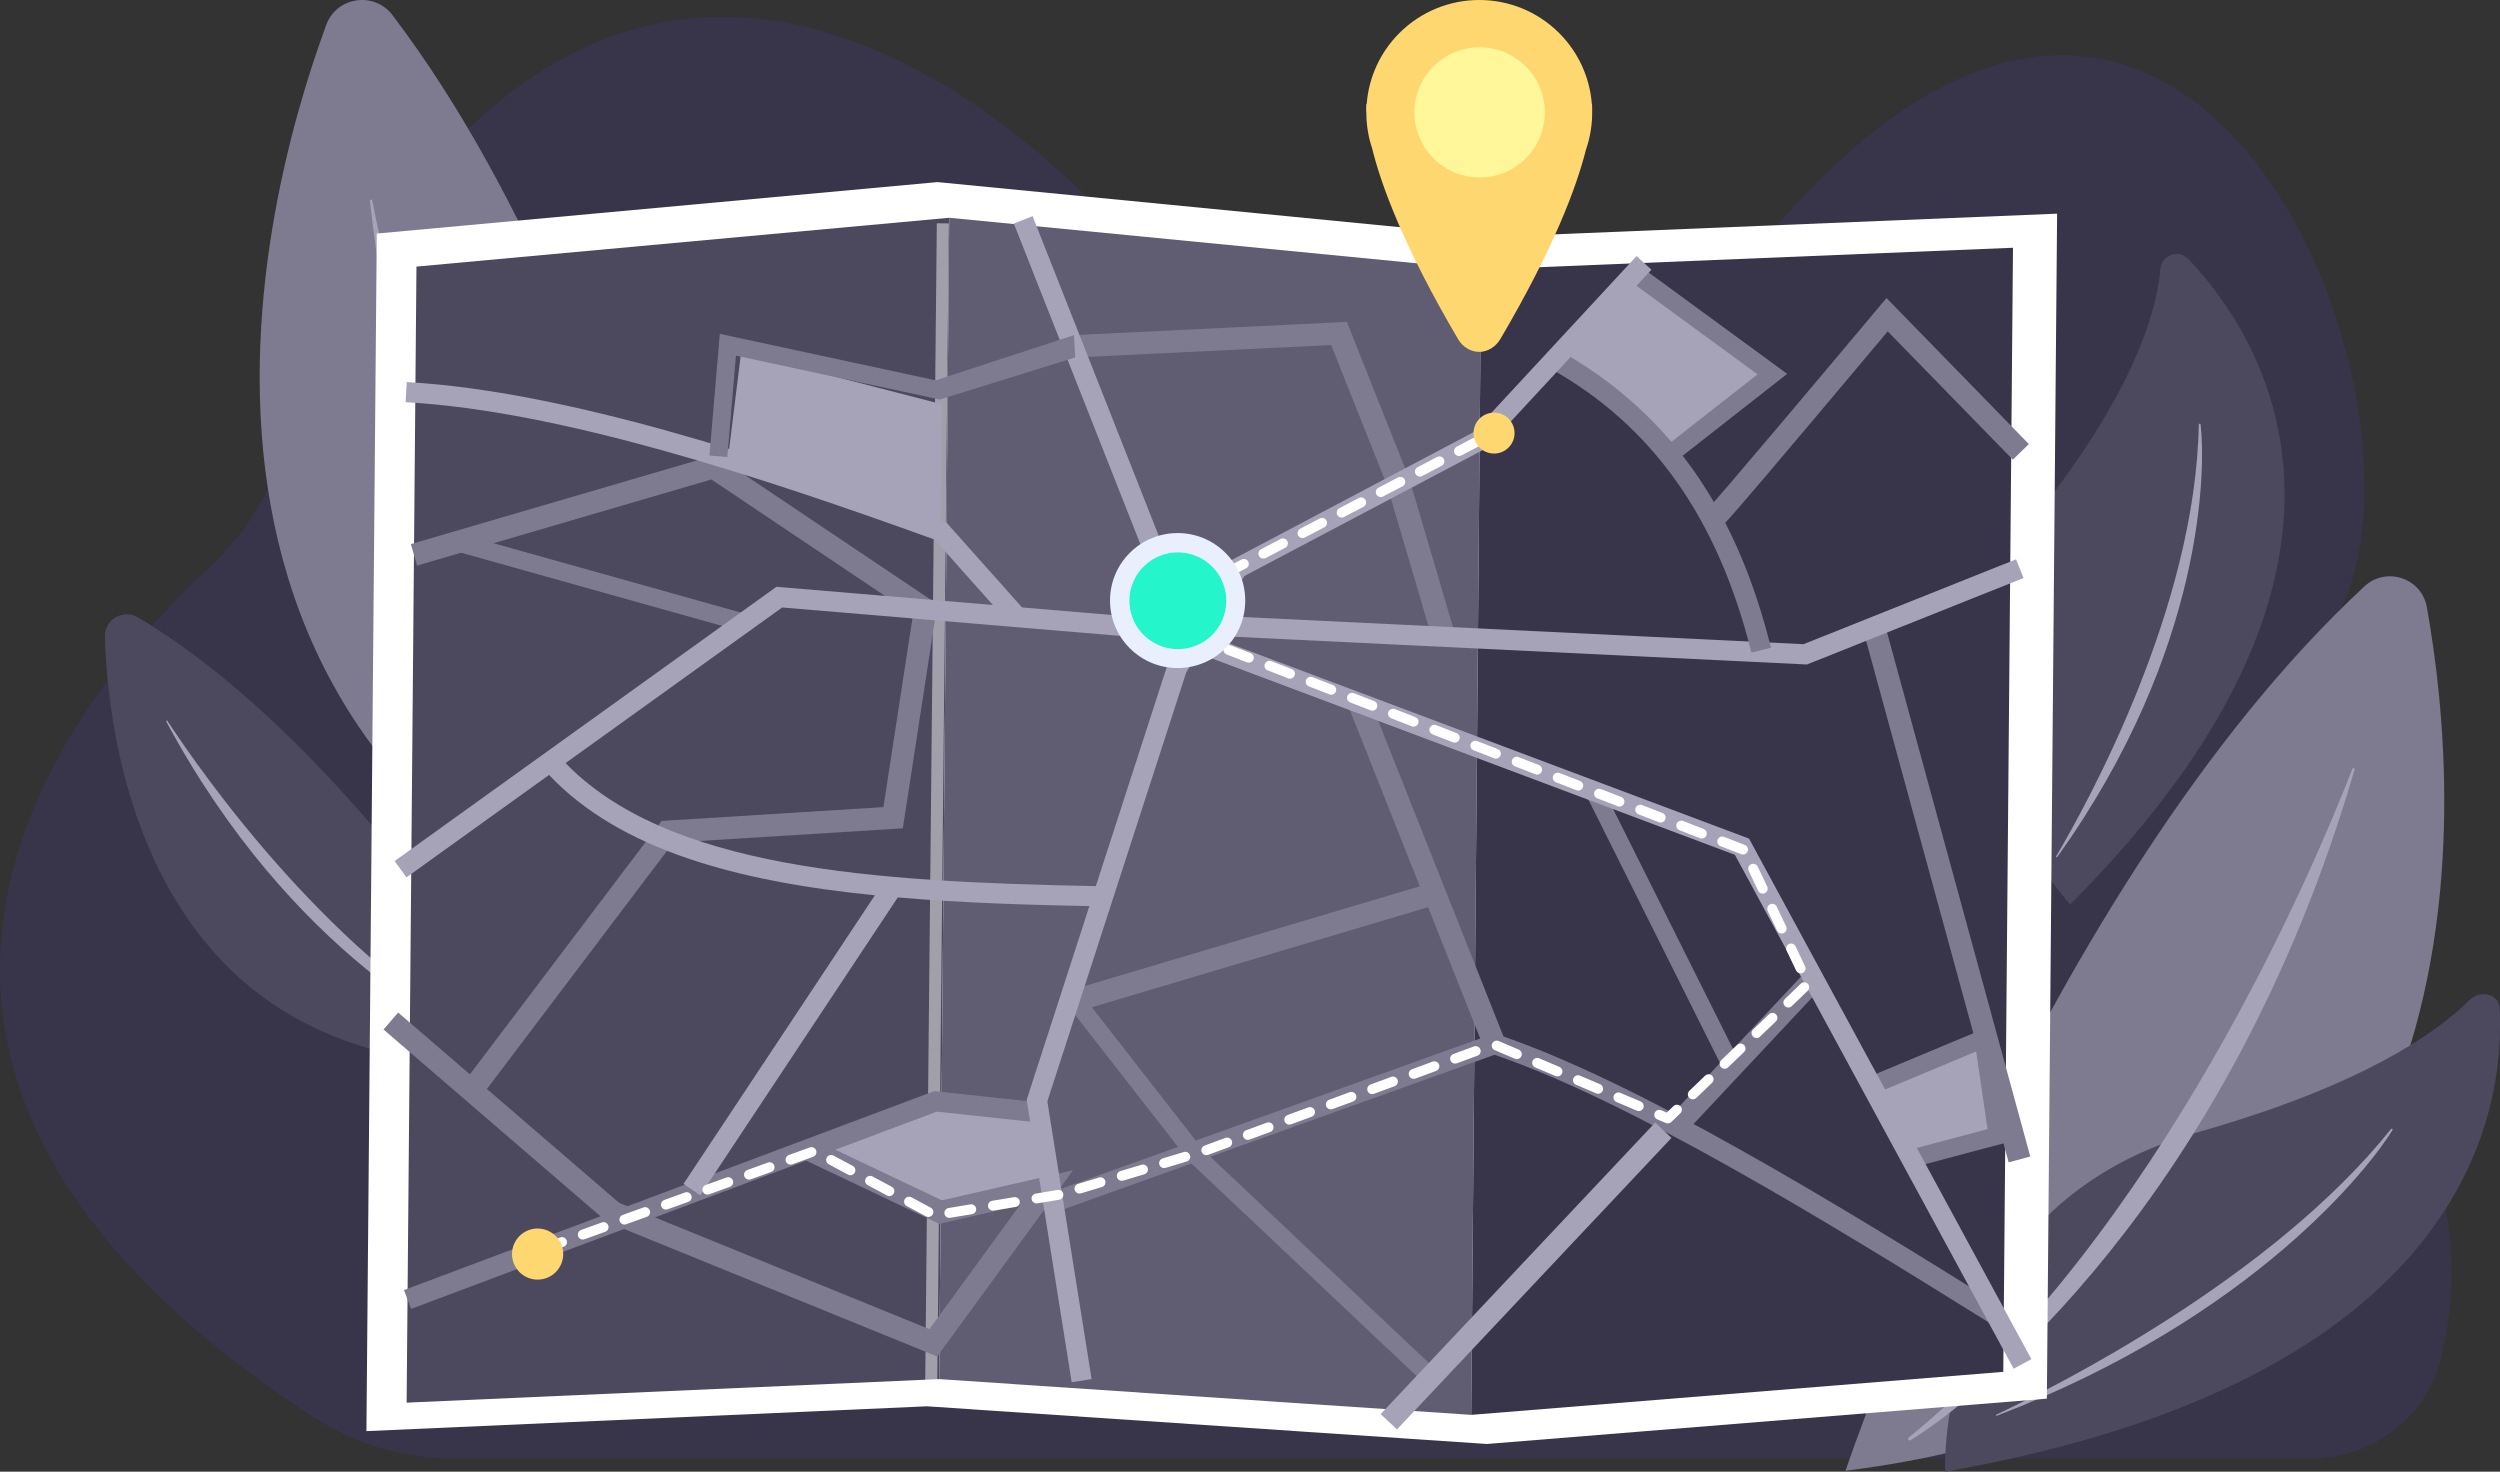 <svg width="265" height="156" viewBox="0 0 265 156" fill="none" xmlns="http://www.w3.org/2000/svg">
<rect x="0" y="0" width="265" height="156" fill="#333333" stroke="none"/>
<g clip-path="url(#clip0_50_1876)">
<path d="M33.117 150.136L33.188 150.181C37.659 153.082 42.878 154.624 48.211 154.619H244.833C251.264 154.619 256.911 150.476 258.56 144.514C260.664 136.905 260.323 128.326 256.681 119.62C242.994 86.896 235.533 87.879 247.722 65.399C259.911 42.918 232.465 -26.112 188.902 23.297C145.339 72.706 138.746 45.989 117.835 23.598C106.513 11.476 74.668 -15.465 45.645 17.869C27.277 38.963 34.807 48.384 21.945 60.398C9.083 72.413 -25.637 111.873 33.117 150.136Z" fill="#38354A"/>
<path d="M195.626 155.9C195.626 155.9 216.369 93.913 250.63 62.158C252.934 60.018 256.689 61.263 257.244 64.351C260.953 85 266.049 147.079 195.626 155.9Z" fill="#7E7B90"/>
<path d="M206.185 155.999C206.185 155.999 204.964 127.943 232.862 120.046C250.293 115.111 258.247 109.521 261.762 106.018C262.913 104.871 264.869 105.366 264.951 106.819C265.561 117.674 261.669 146.233 206.185 155.999Z" fill="#4C495E"/>
<path d="M219.444 95.875C219.444 95.875 199.912 74.846 216.097 54.301C226.214 41.462 228.618 33.022 228.998 28.504C229.117 27.022 230.953 26.392 231.976 27.471C239.642 35.53 255.583 59.595 219.444 95.875Z" fill="#4C495E"/>
<path d="M57.666 112.599C57.666 112.599 38.197 79.522 14.645 65.447C14.286 65.232 13.876 65.117 13.458 65.114C13.039 65.112 12.628 65.222 12.267 65.433C11.905 65.644 11.608 65.948 11.405 66.314C11.203 66.679 11.102 67.092 11.115 67.51C11.507 79.819 16.149 116.088 57.666 112.599Z" fill="#4C495E"/>
<path d="M80.234 105.488C80.234 105.488 70.391 39.56 41.609 1.61C39.673 -0.942 35.681 -0.36 34.582 2.644C27.189 22.729 11.064 84.184 80.234 105.488Z" fill="#7E7B90"/>
<path fill-rule="evenodd" clip-rule="evenodd" d="M74.188 100.899C74.189 100.852 74.17 100.807 74.138 100.774C51.218 74.269 41.697 32.542 39.454 21.255C39.452 21.239 39.446 21.224 39.437 21.211C39.429 21.197 39.418 21.186 39.405 21.177C39.392 21.168 39.377 21.161 39.361 21.158C39.346 21.154 39.33 21.154 39.314 21.157C39.299 21.159 39.284 21.165 39.27 21.174C39.257 21.182 39.245 21.193 39.236 21.206C39.227 21.219 39.221 21.234 39.217 21.249C39.214 21.265 39.213 21.281 39.216 21.296C44.508 69.619 67.76 95.613 73.886 101.021C73.919 101.055 73.964 101.073 74.011 101.074C74.057 101.074 74.102 101.056 74.136 101.023C74.169 100.99 74.188 100.946 74.188 100.899ZM233.094 44.94C233.076 44.959 233.067 44.985 233.069 45.011C232.738 64.461 221.211 85.267 217.95 90.769C217.94 90.785 217.937 90.804 217.942 90.822C217.944 90.832 217.949 90.841 217.956 90.85C217.961 90.855 217.967 90.861 217.973 90.865C217.989 90.874 218.008 90.877 218.026 90.873C218.044 90.868 218.06 90.857 218.069 90.841C233.793 68.865 233.798 49.504 233.264 45C233.263 44.974 233.251 44.95 233.232 44.932C233.213 44.915 233.187 44.906 233.161 44.908C233.135 44.909 233.111 44.921 233.094 44.94ZM202.316 152.384C202.283 152.412 202.262 152.451 202.257 152.494C202.252 152.537 202.263 152.58 202.288 152.615C202.313 152.65 202.35 152.674 202.392 152.684C202.434 152.693 202.478 152.687 202.516 152.665C209.353 148.483 236.237 127.334 249.585 81.575C249.595 81.544 249.594 81.511 249.58 81.482C249.566 81.453 249.541 81.431 249.511 81.42C249.48 81.409 249.447 81.411 249.418 81.425C249.389 81.439 249.367 81.464 249.356 81.494C245.272 92.011 228.965 130.684 202.316 152.384ZM253.438 119.693C253.519 119.593 253.677 119.674 253.609 119.781C251.18 123.747 238.826 139.673 211.67 150.065C211.655 150.072 211.637 150.072 211.621 150.066C211.615 150.063 211.61 150.06 211.605 150.056C211.596 150.049 211.59 150.041 211.586 150.031C211.579 150.015 211.579 149.998 211.586 149.982L211.588 149.976C211.591 149.971 211.594 149.967 211.597 149.963C211.6 149.96 211.603 149.957 211.606 149.955C211.611 149.951 211.615 149.949 211.62 149.947C217.852 147.01 240.754 135.532 253.438 119.693ZM53.395 111.392C53.42 111.403 53.44 111.423 53.45 111.448C53.46 111.473 53.459 111.501 53.449 111.526C53.438 111.55 53.418 111.57 53.393 111.58C53.368 111.59 53.34 111.59 53.315 111.579C48.879 110.007 30.862 101.128 17.617 76.47C17.612 76.454 17.611 76.438 17.617 76.422C17.622 76.406 17.633 76.393 17.647 76.384C17.661 76.376 17.677 76.372 17.694 76.374C17.71 76.376 17.725 76.384 17.736 76.396C21.366 81.941 35.447 102.168 53.395 111.392Z" fill="#A6A3B8"/>
<path d="M158.716 25.09L99.374 19.302L39.938 24.757L38.841 151.699L98.254 149.068L157.609 153.062L216.968 148.256L218.053 22.649L158.716 25.09Z" fill="white"/>
<path d="M99.553 146.185L43.103 148.68L44.144 28.258L100.617 23.083L99.553 146.185Z" fill="#4C495E"/>
<path d="M155.949 149.975L99.553 146.185L100.617 23.083L156.999 28.575L155.949 149.975Z" fill="#605D72"/>
<path d="M212.348 145.416L155.949 149.975L156.999 28.575L213.377 26.261L212.348 145.416Z" fill="#38354A"/>
<path opacity="0.47" d="M100.58 23.679L99.302 23.666L98.069 146.807L99.347 146.819L100.58 23.679Z" fill="white"/>
<path d="M173.324 29.932L187.87 39.655L177.829 47.585L166.159 38.109L173.324 29.932Z" fill="#A6A3B8"/>
<path d="M77.246 47.946L78.557 37.356L99.808 42.839L99.691 56.288L77.246 47.946Z" fill="#A6A3B8"/>
<path d="M198.617 114.947L210.47 109.992L211.98 120.264L201.632 123.019L198.617 114.947Z" fill="#A6A3B8"/>
<path d="M87.263 122.153L99.077 127.485L110.912 125.911L109.905 118.971L99.17 116.746L87.263 122.153Z" fill="#A6A3B8"/>
<path d="M51.11 116.095L49.215 114.668L70.125 87.019L93.644 85.555L96.777 65.16L75.408 50.824L44.213 59.95L43.546 57.676L75.808 48.237L99.353 64.033L95.7 87.802L71.363 89.316L51.11 116.095Z" fill="#7E7B90"/>
<path d="M42.205 107.332L40.654 109.127L65.046 130.13L66.597 128.335L42.205 107.332Z" fill="#7E7B90"/>
<path d="M190.908 103.518L176.804 118.569L178.538 120.188L192.643 105.138L190.908 103.518Z" fill="#7E7B90"/>
<path d="M182.724 55.53L181.362 53.589C181.327 53.613 181.293 53.64 181.261 53.669C182.022 52.939 192.359 40.669 199.125 32.599L199.97 31.593L215.06 47.072L213.358 48.724L200.098 35.127C198.613 36.898 195.382 40.746 192.147 44.583C183.187 55.207 182.94 55.379 182.724 55.53Z" fill="#7E7B90"/>
<path d="M151.853 67.826L147.035 51.485L141.105 36.575L113.969 37.89L113.843 35.523L142.769 34.121L149.395 50.791L154.227 67.183L151.853 67.826Z" fill="#7E7B90"/>
<path d="M177.521 48.966L176.347 47.475L186.299 39.681L172.69 29.724L173.813 28.194L189.44 39.629L177.521 48.966Z" fill="#7E7B90"/>
<path d="M202.829 123.734L202.339 121.903L210.68 119.682L209.47 111.454L198.745 115.938L198.01 114.188L210.994 108.761L212.804 121.079L202.829 123.734Z" fill="#7E7B90"/>
<path d="M199.937 66.708L197.646 67.332L212.918 123.212L215.209 122.588L199.937 66.708Z" fill="#7E7B90"/>
<path d="M99.342 143.786L64.527 129.612L65.424 127.417L98.517 140.891L108.084 127.776L99.57 129.728L85.154 122.882L86.174 120.742L99.844 127.234L113.742 124.047L99.342 143.786Z" fill="#7E7B90"/>
<path d="M107.289 66.429L99.072 57.198C80.535 50.495 59.414 43.548 42.996 42.631L43.115 40.5C59.888 41.438 81.311 48.501 100.056 55.284L100.309 55.377L108.884 65.006L107.289 66.429Z" fill="#A6A3B8"/>
<path d="M191.533 70.436L129.888 67.45L129.992 65.32L191.172 68.283L213.702 59.288L214.495 61.269L191.533 70.436Z" fill="#A6A3B8"/>
<path fill-rule="evenodd" clip-rule="evenodd" d="M75.201 48.286L77.093 48.446L78.01 37.697L99.62 42.349L100.02 40.495L76.3 35.388L75.201 48.286ZM48.689 56.565L48.175 58.391L78.575 66.915L79.088 65.089L48.689 56.565ZM150.499 93.948L114.167 104.76L114.041 104.598L113.625 104.922L112.941 105.125L113.021 105.391L112.542 105.762L113.498 106.987L113.62 107.397L113.78 107.349L124.867 121.57L111.281 126.444L112.004 128.451L126.292 123.327L151.748 147.362L153.053 145.984L128.295 122.609L158.419 111.807C172.613 116.654 192.993 129.047 211.009 140.303L212.148 138.489C194.138 127.238 173.768 114.852 159.372 109.872L145.16 74.058L142.952 74.931L150.499 93.948ZM156.9 110.079L151.377 96.161L115.732 106.768L126.748 120.896L156.9 110.079ZM169.82 83.411L168.12 84.257L182.29 112.615L183.99 111.769L169.82 83.411ZM185.649 69.172C182.097 54.906 175.103 45.052 164.267 39.029L165.306 37.166C171.285 40.488 176.227 44.994 179.997 50.556C183.419 55.609 185.951 61.53 187.722 68.657L185.649 69.172ZM42.822 136.746L43.574 138.743L99.306 117.832L109.799 118.965L110.028 116.844L99.031 115.658L42.822 136.746Z" fill="#7E7B90"/>
<path fill-rule="evenodd" clip-rule="evenodd" d="M107.466 23.694L109.454 22.912L123.354 58.137L121.366 58.918L107.466 23.694ZM146.348 149.895L175.449 118.992L177.18 120.616L148.078 151.518L146.348 149.895ZM74.226 126.702L72.452 125.493L92.737 94.903C78.184 93.442 65.727 90.123 58.168 82.113L59.724 80.651C70.548 92.122 92.608 93.478 116.186 93.93L116.145 96.063C108.927 95.924 101.846 95.7 95.163 95.128L74.226 126.702Z" fill="#A6A3B8"/>
<path d="M113.599 146.516L108.829 116.576L108.908 116.332L123.787 70.369L130.374 59.455L156.182 45.818L173.479 27.142L175.048 28.591L157.503 47.533L131.897 61.063L125.745 71.258L111.019 116.744L115.709 146.182L113.599 146.516Z" fill="#A6A3B8"/>
<path d="M213.446 145.084L183.899 90.611L128.588 69.841L118.732 67.405L82.911 64.392L43.082 93.003L41.834 91.271L82.304 62.2L82.697 62.233L119.081 65.294L129.223 67.801L129.281 67.823L185.399 88.894L185.589 89.245L215.325 144.069L213.446 145.084Z" fill="#A6A3B8"/>
<path d="M57.369 132.982C57.246 132.982 57.126 132.938 57.032 132.858C56.937 132.778 56.874 132.668 56.852 132.546C56.831 132.425 56.853 132.299 56.915 132.192C56.977 132.085 57.075 132.004 57.191 131.961L59.394 131.167C59.459 131.144 59.528 131.133 59.597 131.136C59.666 131.14 59.734 131.156 59.797 131.186C59.859 131.215 59.915 131.257 59.962 131.308C60.008 131.359 60.044 131.418 60.068 131.483C60.091 131.548 60.102 131.617 60.099 131.686C60.095 131.755 60.079 131.823 60.049 131.885C60.02 131.948 59.978 132.004 59.927 132.05C59.876 132.097 59.816 132.133 59.751 132.156L57.549 132.95C57.492 132.971 57.431 132.982 57.369 132.982ZM61.776 131.394C61.652 131.393 61.532 131.349 61.438 131.27C61.343 131.19 61.28 131.08 61.259 130.958C61.237 130.836 61.26 130.711 61.322 130.604C61.383 130.497 61.481 130.415 61.597 130.373L63.8 129.579C63.932 129.532 64.076 129.538 64.203 129.598C64.329 129.657 64.427 129.764 64.474 129.895C64.522 130.026 64.515 130.171 64.456 130.297C64.396 130.423 64.289 130.521 64.158 130.568L61.956 131.362C61.897 131.382 61.836 131.391 61.775 131.389L61.776 131.394ZM66.182 129.806C66.058 129.805 65.939 129.761 65.844 129.682C65.75 129.602 65.686 129.491 65.665 129.37C65.644 129.248 65.666 129.123 65.728 129.016C65.79 128.909 65.887 128.827 66.004 128.785L68.207 127.991C68.338 127.943 68.483 127.95 68.609 128.009C68.736 128.069 68.833 128.176 68.881 128.307C68.928 128.438 68.921 128.583 68.862 128.709C68.803 128.835 68.695 128.932 68.564 128.98L66.362 129.774C66.303 129.793 66.242 129.803 66.18 129.801L66.182 129.806ZM100.639 129.093C100.506 129.094 100.377 129.046 100.278 128.956C100.179 128.866 100.118 128.743 100.107 128.61C100.097 128.477 100.137 128.345 100.219 128.241C100.302 128.137 100.422 128.068 100.553 128.048L102.864 127.665C102.932 127.654 103.002 127.656 103.069 127.672C103.137 127.687 103.2 127.716 103.257 127.756C103.313 127.797 103.361 127.847 103.397 127.906C103.434 127.965 103.458 128.03 103.469 128.098C103.481 128.166 103.478 128.236 103.463 128.303C103.447 128.371 103.418 128.434 103.378 128.49C103.337 128.546 103.287 128.594 103.228 128.63C103.169 128.667 103.104 128.691 103.035 128.703L100.726 129.085C100.696 129.089 100.667 129.089 100.637 129.088L100.639 129.093ZM98.407 129C98.32 129 98.235 128.978 98.159 128.937L96.095 127.831C95.977 127.762 95.89 127.651 95.853 127.519C95.816 127.388 95.832 127.248 95.896 127.127C95.961 127.007 96.07 126.917 96.2 126.875C96.33 126.834 96.471 126.844 96.594 126.904L98.657 128.01C98.761 128.065 98.843 128.154 98.89 128.261C98.937 128.368 98.948 128.488 98.919 128.602C98.89 128.716 98.824 128.817 98.732 128.889C98.639 128.961 98.525 129 98.407 129ZM105.259 128.327C105.126 128.328 104.997 128.279 104.898 128.19C104.8 128.1 104.739 127.976 104.728 127.844C104.718 127.711 104.758 127.58 104.84 127.475C104.923 127.371 105.042 127.302 105.174 127.282L107.485 126.9C107.623 126.878 107.764 126.911 107.877 126.992C107.991 127.073 108.067 127.196 108.09 127.334C108.113 127.471 108.08 127.612 107.999 127.726C107.917 127.839 107.794 127.916 107.656 127.938L105.346 128.32C105.316 128.323 105.286 128.324 105.256 128.322L105.259 128.327ZM70.587 128.218C70.464 128.217 70.344 128.173 70.25 128.093C70.155 128.014 70.092 127.903 70.07 127.782C70.049 127.66 70.071 127.535 70.133 127.428C70.195 127.321 70.293 127.239 70.409 127.196L72.612 126.402C72.743 126.355 72.888 126.362 73.015 126.421C73.141 126.48 73.239 126.587 73.286 126.719C73.333 126.85 73.327 126.994 73.267 127.12C73.208 127.247 73.101 127.344 72.969 127.391L70.767 128.186C70.709 128.205 70.647 128.214 70.585 128.213L70.587 128.218ZM109.88 127.563C109.746 127.564 109.617 127.515 109.519 127.425C109.421 127.336 109.36 127.212 109.349 127.079C109.338 126.947 109.378 126.815 109.461 126.711C109.544 126.607 109.663 126.538 109.795 126.518L112.105 126.135C112.243 126.112 112.385 126.145 112.498 126.226C112.612 126.308 112.688 126.431 112.711 126.568C112.734 126.706 112.701 126.847 112.619 126.96C112.538 127.074 112.415 127.15 112.277 127.173L109.967 127.555C109.937 127.559 109.907 127.56 109.877 127.558L109.88 127.563ZM94.278 126.789C94.192 126.789 94.106 126.767 94.03 126.726L91.966 125.62C91.848 125.551 91.761 125.439 91.724 125.308C91.687 125.177 91.703 125.036 91.767 124.916C91.832 124.796 91.941 124.706 92.071 124.664C92.201 124.622 92.342 124.633 92.465 124.693L94.527 125.798C94.631 125.854 94.713 125.942 94.76 126.05C94.807 126.157 94.817 126.277 94.789 126.39C94.76 126.504 94.695 126.605 94.602 126.677C94.51 126.749 94.396 126.788 94.278 126.789ZM74.986 126.628C74.861 126.628 74.741 126.585 74.646 126.505C74.551 126.426 74.487 126.315 74.466 126.193C74.445 126.071 74.467 125.946 74.53 125.839C74.592 125.732 74.69 125.65 74.807 125.608L77.01 124.814C77.075 124.791 77.144 124.78 77.213 124.783C77.282 124.787 77.35 124.803 77.413 124.833C77.475 124.862 77.531 124.904 77.578 124.955C77.625 125.006 77.661 125.065 77.684 125.13C77.708 125.195 77.718 125.264 77.715 125.333C77.712 125.402 77.695 125.47 77.665 125.532C77.636 125.595 77.594 125.651 77.543 125.697C77.492 125.744 77.432 125.78 77.367 125.803L75.165 126.597C75.109 126.616 75.05 126.625 74.99 126.623L74.986 126.628ZM114.429 126.516C114.302 126.517 114.179 126.472 114.083 126.39C113.986 126.308 113.923 126.193 113.904 126.068C113.886 125.943 113.913 125.815 113.982 125.708C114.05 125.601 114.155 125.523 114.276 125.487L116.519 124.812C116.651 124.777 116.792 124.794 116.912 124.861C117.031 124.928 117.12 125.038 117.159 125.169C117.199 125.3 117.186 125.441 117.123 125.562C117.06 125.684 116.952 125.776 116.823 125.82L114.58 126.494C114.532 126.507 114.483 126.513 114.434 126.512L114.429 126.516ZM118.913 125.167C118.786 125.168 118.663 125.123 118.567 125.04C118.471 124.958 118.408 124.843 118.389 124.718C118.371 124.593 118.398 124.465 118.467 124.358C118.535 124.252 118.64 124.173 118.762 124.138L121.004 123.464C121.138 123.423 121.282 123.438 121.405 123.504C121.528 123.57 121.62 123.682 121.66 123.815C121.7 123.949 121.686 124.093 121.62 124.216C121.554 124.339 121.441 124.43 121.308 124.471L119.065 125.145C119.017 125.158 118.967 125.164 118.918 125.162L118.913 125.167ZM79.391 125.04C79.267 125.039 79.147 124.995 79.053 124.916C78.958 124.836 78.895 124.726 78.874 124.604C78.852 124.482 78.875 124.357 78.936 124.25C78.998 124.143 79.096 124.061 79.212 124.019L81.415 123.225C81.545 123.183 81.686 123.194 81.809 123.254C81.931 123.315 82.025 123.42 82.072 123.548C82.118 123.676 82.113 123.817 82.057 123.942C82.001 124.066 81.899 124.164 81.772 124.215L79.57 125.009C79.514 125.028 79.455 125.036 79.395 125.035L79.391 125.04ZM90.147 124.578C90.06 124.578 89.975 124.556 89.898 124.514L87.834 123.409C87.716 123.34 87.63 123.228 87.593 123.097C87.556 122.966 87.571 122.825 87.636 122.705C87.701 122.585 87.809 122.495 87.939 122.453C88.07 122.411 88.211 122.422 88.333 122.482L90.396 123.587C90.499 123.643 90.581 123.731 90.629 123.838C90.676 123.946 90.686 124.065 90.657 124.179C90.629 124.293 90.563 124.394 90.471 124.466C90.378 124.538 90.264 124.577 90.147 124.578ZM123.398 123.818C123.271 123.819 123.148 123.774 123.051 123.691C122.955 123.609 122.892 123.495 122.873 123.369C122.855 123.244 122.882 123.116 122.951 123.009C123.019 122.903 123.124 122.824 123.245 122.788L125.488 122.114C125.622 122.074 125.766 122.089 125.889 122.155C126.012 122.221 126.104 122.333 126.144 122.466C126.184 122.6 126.17 122.744 126.104 122.867C126.038 122.989 125.925 123.081 125.792 123.121L123.55 123.795C123.502 123.808 123.452 123.814 123.403 123.813L123.398 123.818ZM83.796 123.452C83.672 123.451 83.553 123.407 83.458 123.327C83.364 123.248 83.3 123.137 83.279 123.016C83.258 122.894 83.28 122.769 83.342 122.662C83.404 122.555 83.501 122.473 83.617 122.431L85.819 121.636C85.885 121.61 85.956 121.597 86.026 121.598C86.097 121.6 86.167 121.615 86.232 121.644C86.297 121.673 86.355 121.715 86.403 121.767C86.452 121.819 86.489 121.88 86.513 121.946C86.537 122.013 86.547 122.084 86.543 122.155C86.539 122.225 86.521 122.294 86.49 122.358C86.458 122.421 86.414 122.478 86.361 122.524C86.307 122.57 86.244 122.605 86.177 122.627L83.975 123.421C83.918 123.439 83.86 123.448 83.801 123.447L83.796 123.452ZM127.876 122.447C127.752 122.448 127.632 122.405 127.537 122.326C127.441 122.246 127.377 122.136 127.355 122.015C127.333 121.893 127.355 121.767 127.417 121.66C127.478 121.553 127.576 121.471 127.692 121.428L129.889 120.619C129.955 120.594 130.024 120.582 130.094 120.583C130.164 120.585 130.233 120.601 130.297 120.63C130.361 120.659 130.418 120.7 130.466 120.751C130.514 120.802 130.551 120.862 130.575 120.927C130.599 120.993 130.61 121.063 130.607 121.132C130.604 121.202 130.587 121.271 130.557 121.334C130.528 121.397 130.486 121.454 130.434 121.501C130.382 121.547 130.321 121.583 130.255 121.607L128.058 122.415C128.001 122.434 127.941 122.444 127.88 122.442L127.876 122.447ZM132.27 120.83C132.147 120.83 132.027 120.787 131.932 120.707C131.838 120.628 131.774 120.518 131.752 120.397C131.73 120.275 131.752 120.15 131.813 120.043C131.874 119.936 131.971 119.854 132.087 119.81L134.284 119.002C134.349 118.978 134.418 118.967 134.487 118.97C134.556 118.972 134.624 118.989 134.687 119.017C134.75 119.046 134.806 119.087 134.853 119.138C134.9 119.189 134.937 119.248 134.961 119.313C134.985 119.378 134.996 119.447 134.993 119.516C134.991 119.585 134.975 119.652 134.946 119.715C134.917 119.778 134.876 119.834 134.825 119.881C134.774 119.928 134.715 119.965 134.65 119.989L132.452 120.797C132.395 120.817 132.335 120.826 132.275 120.826L132.27 120.83ZM136.665 119.212C136.541 119.212 136.422 119.169 136.327 119.089C136.232 119.01 136.168 118.9 136.147 118.779C136.125 118.657 136.146 118.532 136.207 118.425C136.269 118.318 136.366 118.236 136.481 118.192L138.679 117.384C138.743 117.36 138.812 117.349 138.882 117.352C138.951 117.354 139.019 117.371 139.082 117.399C139.144 117.428 139.201 117.469 139.248 117.52C139.295 117.571 139.332 117.63 139.356 117.695C139.38 117.76 139.391 117.829 139.388 117.898C139.385 117.967 139.369 118.034 139.34 118.097C139.311 118.16 139.27 118.216 139.219 118.263C139.169 118.31 139.109 118.347 139.044 118.371L136.847 119.18C136.79 119.199 136.73 119.208 136.669 119.208L136.665 119.212ZM176.787 119.08C176.716 119.081 176.645 119.067 176.58 119.039L175.657 118.645C175.534 118.587 175.438 118.483 175.39 118.356C175.342 118.229 175.345 118.088 175.399 117.963C175.452 117.838 175.552 117.738 175.677 117.685C175.803 117.632 175.944 117.629 176.071 117.678L176.673 117.934L177.387 117.25C177.437 117.202 177.496 117.164 177.56 117.139C177.624 117.114 177.693 117.102 177.762 117.103C177.831 117.104 177.9 117.119 177.963 117.147C178.026 117.174 178.084 117.214 178.132 117.264C178.179 117.314 178.217 117.372 178.242 117.437C178.268 117.501 178.28 117.569 178.279 117.638C178.277 117.707 178.262 117.775 178.235 117.839C178.207 117.902 178.167 117.959 178.117 118.007L177.154 118.934C177.055 119.025 176.926 119.075 176.792 119.073L176.787 119.08ZM173.71 117.773C173.639 117.773 173.569 117.758 173.504 117.73L171.349 116.812C171.221 116.758 171.119 116.654 171.067 116.525C171.015 116.395 171.016 116.25 171.071 116.122C171.126 115.994 171.23 115.892 171.359 115.84C171.489 115.788 171.634 115.79 171.762 115.845L173.917 116.762C174.028 116.81 174.12 116.895 174.176 117.002C174.232 117.11 174.25 117.233 174.225 117.352C174.201 117.47 174.136 117.577 174.042 117.654C173.949 117.73 173.831 117.773 173.71 117.773ZM141.059 117.596C140.936 117.594 140.817 117.55 140.723 117.471C140.629 117.391 140.566 117.281 140.545 117.16C140.524 117.038 140.547 116.914 140.608 116.807C140.67 116.701 140.767 116.619 140.883 116.577L143.08 115.767C143.21 115.724 143.352 115.733 143.475 115.792C143.599 115.852 143.694 115.957 143.742 116.085C143.789 116.213 143.785 116.355 143.729 116.48C143.674 116.605 143.572 116.704 143.445 116.755L141.247 117.564C141.188 117.583 141.126 117.592 141.064 117.59L141.059 117.596ZM179.438 116.533C179.333 116.533 179.23 116.502 179.143 116.443C179.056 116.385 178.988 116.301 178.949 116.204C178.909 116.107 178.9 116 178.922 115.897C178.944 115.794 178.996 115.701 179.072 115.628L180.759 114.007C180.86 113.915 180.994 113.867 181.13 113.872C181.267 113.877 181.396 113.935 181.491 114.033C181.586 114.132 181.639 114.263 181.639 114.4C181.638 114.536 181.585 114.667 181.49 114.765L179.804 116.387C179.705 116.477 179.576 116.527 179.443 116.527L179.438 116.533ZM145.454 115.979C145.33 115.978 145.211 115.935 145.116 115.855C145.022 115.776 144.958 115.666 144.937 115.545C144.915 115.423 144.937 115.298 144.998 115.191C145.059 115.084 145.156 115.002 145.272 114.959L147.469 114.15C147.6 114.102 147.745 114.108 147.872 114.166C147.998 114.225 148.097 114.331 148.145 114.462C148.194 114.593 148.188 114.737 148.129 114.864C148.071 114.991 147.964 115.089 147.833 115.137L145.636 115.946C145.579 115.965 145.519 115.974 145.458 115.973L145.454 115.979ZM169.402 115.937C169.331 115.937 169.26 115.923 169.195 115.896L167.04 114.978C166.917 114.919 166.822 114.816 166.774 114.689C166.726 114.561 166.729 114.42 166.782 114.295C166.836 114.17 166.936 114.071 167.061 114.018C167.186 113.965 167.328 113.962 167.455 114.01L169.608 114.928C169.72 114.975 169.812 115.06 169.869 115.167C169.925 115.274 169.943 115.398 169.919 115.517C169.894 115.636 169.83 115.742 169.735 115.819C169.641 115.896 169.524 115.937 169.402 115.937ZM149.848 114.361C149.725 114.36 149.605 114.317 149.511 114.237C149.416 114.158 149.353 114.048 149.331 113.927C149.31 113.805 149.331 113.68 149.392 113.573C149.453 113.466 149.55 113.384 149.666 113.341L151.863 112.533C151.994 112.484 152.139 112.49 152.266 112.548C152.393 112.607 152.491 112.713 152.54 112.844C152.588 112.975 152.582 113.119 152.524 113.246C152.465 113.373 152.359 113.471 152.228 113.519L150.03 114.329C149.973 114.347 149.913 114.356 149.853 114.355L149.848 114.361ZM165.092 114.103C165.021 114.103 164.951 114.089 164.886 114.061L162.732 113.144C162.603 113.089 162.502 112.985 162.449 112.856C162.397 112.727 162.399 112.582 162.454 112.453C162.508 112.325 162.612 112.224 162.742 112.172C162.871 112.12 163.016 112.121 163.145 112.176L165.299 113.094C165.411 113.141 165.503 113.226 165.56 113.333C165.617 113.44 165.634 113.564 165.61 113.683C165.585 113.802 165.52 113.909 165.426 113.985C165.332 114.062 165.214 114.103 165.092 114.103ZM182.811 113.29C182.706 113.29 182.603 113.259 182.515 113.2C182.428 113.142 182.361 113.058 182.321 112.961C182.282 112.864 182.273 112.757 182.295 112.654C182.317 112.551 182.369 112.458 182.445 112.385L184.131 110.764C184.232 110.667 184.367 110.614 184.507 110.616C184.646 110.619 184.779 110.677 184.876 110.777C184.973 110.878 185.026 111.012 185.024 111.152C185.021 111.291 184.963 111.424 184.863 111.521L183.176 113.144C183.078 113.234 182.95 113.284 182.817 113.284L182.811 113.29ZM154.242 112.744C154.118 112.744 153.999 112.7 153.904 112.62C153.81 112.541 153.746 112.431 153.725 112.31C153.703 112.189 153.724 112.064 153.786 111.956C153.847 111.849 153.944 111.767 154.059 111.724L156.257 110.915C156.387 110.871 156.528 110.88 156.652 110.94C156.775 110.999 156.871 111.104 156.918 111.232C156.965 111.361 156.961 111.502 156.905 111.627C156.85 111.752 156.748 111.851 156.621 111.902L154.424 112.711C154.367 112.73 154.307 112.739 154.247 112.738L154.242 112.744ZM160.784 112.269C160.713 112.269 160.643 112.255 160.577 112.227L158.423 111.309C158.3 111.251 158.204 111.147 158.156 111.02C158.108 110.893 158.111 110.752 158.165 110.627C158.218 110.502 158.318 110.402 158.444 110.349C158.569 110.296 158.71 110.293 158.837 110.342L160.991 111.259C161.102 111.307 161.194 111.391 161.251 111.498C161.308 111.606 161.325 111.729 161.301 111.848C161.277 111.967 161.212 112.074 161.118 112.15C161.024 112.227 160.906 112.269 160.784 112.269ZM186.189 110.038C186.084 110.038 185.982 110.007 185.895 109.948C185.808 109.889 185.741 109.806 185.702 109.709C185.662 109.612 185.653 109.505 185.675 109.403C185.697 109.3 185.748 109.207 185.824 109.134L187.511 107.512C187.561 107.464 187.62 107.427 187.684 107.401C187.749 107.376 187.817 107.364 187.887 107.365C187.956 107.366 188.024 107.381 188.087 107.409C188.151 107.436 188.208 107.476 188.256 107.526C188.304 107.576 188.342 107.634 188.367 107.699C188.392 107.763 188.405 107.831 188.404 107.9C188.402 107.97 188.387 108.038 188.36 108.101C188.332 108.164 188.292 108.222 188.242 108.269L186.555 109.891C186.457 109.986 186.326 110.039 186.189 110.038ZM189.563 106.795C189.458 106.796 189.355 106.764 189.268 106.706C189.181 106.647 189.113 106.564 189.074 106.466C189.034 106.369 189.025 106.262 189.047 106.16C189.069 106.057 189.122 105.963 189.198 105.891L190.884 104.269C190.934 104.221 190.993 104.184 191.057 104.158C191.121 104.133 191.19 104.121 191.259 104.122C191.328 104.123 191.397 104.138 191.46 104.166C191.523 104.193 191.581 104.233 191.629 104.283C191.677 104.333 191.715 104.391 191.74 104.455C191.765 104.52 191.778 104.588 191.776 104.657C191.775 104.726 191.76 104.795 191.732 104.858C191.705 104.921 191.665 104.978 191.615 105.026L189.929 106.648C189.831 106.743 189.7 106.797 189.563 106.798V106.795ZM190.861 103.173C190.762 103.173 190.664 103.145 190.58 103.092C190.495 103.039 190.428 102.963 190.385 102.873L189.381 100.766C189.351 100.703 189.334 100.636 189.331 100.567C189.327 100.498 189.338 100.429 189.361 100.363C189.408 100.232 189.505 100.125 189.632 100.065C189.758 100.005 189.903 99.998 190.035 100.045C190.166 100.092 190.274 100.189 190.334 100.315L191.338 102.426C191.376 102.507 191.394 102.595 191.389 102.684C191.383 102.773 191.356 102.859 191.308 102.934C191.26 103.009 191.194 103.071 191.116 103.114C191.038 103.156 190.95 103.178 190.861 103.178V103.173ZM188.852 98.949C188.753 98.949 188.655 98.921 188.571 98.868C188.486 98.815 188.419 98.739 188.376 98.65L187.372 96.537C187.319 96.412 187.316 96.271 187.365 96.144C187.413 96.017 187.509 95.914 187.632 95.856C187.755 95.797 187.896 95.789 188.025 95.832C188.154 95.875 188.261 95.966 188.325 96.087L189.329 98.198C189.367 98.278 189.385 98.367 189.38 98.455C189.374 98.544 189.347 98.63 189.299 98.705C189.251 98.78 189.185 98.842 189.107 98.885C189.029 98.928 188.941 98.95 188.852 98.949ZM186.844 94.725C186.745 94.725 186.647 94.697 186.563 94.644C186.478 94.591 186.411 94.516 186.368 94.426L185.364 92.313C185.334 92.251 185.317 92.183 185.314 92.114C185.31 92.045 185.321 91.976 185.344 91.911C185.391 91.78 185.488 91.672 185.615 91.612C185.741 91.553 185.886 91.546 186.018 91.593C186.149 91.639 186.257 91.737 186.317 91.863L187.321 93.974C187.359 94.054 187.377 94.143 187.372 94.232C187.366 94.32 187.339 94.406 187.291 94.481C187.243 94.557 187.177 94.618 187.099 94.661C187.021 94.704 186.933 94.726 186.844 94.725ZM184.763 90.58C184.697 90.58 184.633 90.568 184.572 90.544L182.389 89.698C182.322 89.675 182.26 89.639 182.207 89.591C182.154 89.544 182.111 89.486 182.082 89.421C182.052 89.357 182.035 89.287 182.033 89.216C182.03 89.145 182.043 89.075 182.068 89.009C182.094 88.942 182.133 88.882 182.183 88.832C182.232 88.781 182.292 88.74 182.358 88.713C182.423 88.686 182.494 88.672 182.565 88.673C182.636 88.674 182.706 88.689 182.771 88.717L184.953 89.565C185.068 89.609 185.163 89.692 185.223 89.799C185.282 89.906 185.303 90.031 185.28 90.151C185.257 90.272 185.193 90.381 185.099 90.459C185.004 90.537 184.885 90.58 184.763 90.58ZM180.397 88.886C180.331 88.886 180.267 88.874 180.206 88.85L178.023 88.003C177.893 87.952 177.788 87.852 177.732 87.724C177.676 87.597 177.673 87.452 177.724 87.322C177.774 87.192 177.875 87.088 178.002 87.032C178.13 86.975 178.275 86.972 178.405 87.023L180.588 87.87C180.702 87.915 180.797 87.998 180.856 88.105C180.916 88.212 180.936 88.337 180.913 88.457C180.89 88.577 180.826 88.686 180.732 88.764C180.638 88.842 180.519 88.885 180.397 88.886ZM176.032 87.192C175.967 87.192 175.902 87.18 175.841 87.156L173.658 86.309C173.534 86.254 173.435 86.154 173.383 86.028C173.33 85.903 173.329 85.762 173.378 85.635C173.427 85.508 173.524 85.406 173.648 85.349C173.771 85.291 173.912 85.284 174.041 85.328L176.222 86.175C176.336 86.22 176.431 86.303 176.49 86.411C176.55 86.518 176.57 86.642 176.547 86.762C176.525 86.882 176.461 86.991 176.367 87.069C176.273 87.148 176.154 87.191 176.032 87.192ZM171.666 85.498C171.601 85.498 171.536 85.485 171.475 85.461L169.292 84.615C169.168 84.56 169.069 84.46 169.017 84.334C168.964 84.209 168.963 84.068 169.012 83.941C169.062 83.814 169.158 83.712 169.282 83.654C169.405 83.597 169.546 83.59 169.675 83.634L171.858 84.481C171.972 84.526 172.067 84.61 172.126 84.717C172.185 84.824 172.205 84.948 172.182 85.069C172.16 85.189 172.096 85.298 172.001 85.376C171.907 85.454 171.789 85.497 171.666 85.498ZM167.301 83.803C167.236 83.803 167.171 83.791 167.11 83.767L164.928 82.919C164.799 82.868 164.696 82.768 164.64 82.641C164.585 82.514 164.582 82.37 164.633 82.241C164.683 82.112 164.782 82.008 164.909 81.952C165.035 81.895 165.179 81.891 165.309 81.94L167.492 82.786C167.606 82.831 167.7 82.914 167.76 83.021C167.819 83.128 167.839 83.253 167.817 83.373C167.794 83.493 167.73 83.602 167.636 83.68C167.542 83.758 167.424 83.802 167.301 83.803ZM162.935 82.109C162.87 82.108 162.806 82.096 162.745 82.073L160.562 81.225C160.437 81.171 160.338 81.07 160.286 80.945C160.234 80.819 160.232 80.678 160.281 80.552C160.331 80.425 160.427 80.322 160.551 80.265C160.674 80.208 160.815 80.201 160.944 80.245L163.127 81.092C163.241 81.137 163.336 81.22 163.395 81.328C163.454 81.435 163.474 81.559 163.452 81.679C163.429 81.8 163.365 81.908 163.271 81.987C163.177 82.065 163.058 82.108 162.935 82.109ZM158.571 80.415C158.505 80.415 158.44 80.402 158.379 80.378L156.197 79.531C156.067 79.481 155.962 79.381 155.905 79.253C155.849 79.126 155.846 78.981 155.896 78.851C155.947 78.721 156.047 78.616 156.175 78.56C156.303 78.503 156.448 78.5 156.578 78.55L158.761 79.398C158.875 79.443 158.97 79.526 159.029 79.633C159.088 79.74 159.108 79.865 159.086 79.985C159.063 80.105 159 80.214 158.906 80.292C158.811 80.37 158.693 80.414 158.571 80.415ZM154.205 78.719C154.139 78.719 154.075 78.707 154.014 78.684L151.831 77.837C151.706 77.783 151.608 77.682 151.555 77.557C151.503 77.431 151.501 77.29 151.551 77.164C151.6 77.037 151.697 76.934 151.82 76.877C151.944 76.82 152.085 76.812 152.213 76.856L154.396 77.704C154.511 77.748 154.606 77.832 154.666 77.939C154.726 78.046 154.746 78.171 154.723 78.291C154.7 78.412 154.636 78.52 154.541 78.599C154.447 78.677 154.328 78.719 154.205 78.719ZM149.84 77.025C149.774 77.025 149.709 77.013 149.648 76.99L147.466 76.142C147.338 76.091 147.234 75.99 147.179 75.864C147.124 75.737 147.121 75.593 147.171 75.464C147.221 75.335 147.321 75.231 147.447 75.174C147.574 75.118 147.718 75.114 147.847 75.162L150.03 76.009C150.144 76.054 150.239 76.137 150.298 76.244C150.358 76.351 150.378 76.475 150.355 76.596C150.333 76.716 150.269 76.824 150.175 76.903C150.081 76.981 149.962 77.024 149.84 77.025ZM145.474 75.331C145.409 75.331 145.344 75.319 145.283 75.296L143.1 74.448C142.976 74.393 142.877 74.293 142.825 74.167C142.772 74.042 142.771 73.901 142.82 73.774C142.87 73.648 142.966 73.545 143.09 73.488C143.213 73.43 143.354 73.423 143.483 73.467L145.666 74.315C145.78 74.36 145.875 74.443 145.934 74.55C145.993 74.657 146.013 74.782 145.99 74.902C145.968 75.022 145.904 75.131 145.809 75.209C145.715 75.288 145.597 75.331 145.474 75.331ZM141.109 73.636C141.044 73.636 140.979 73.624 140.917 73.6L138.739 72.756C138.609 72.706 138.504 72.606 138.448 72.478C138.391 72.35 138.388 72.206 138.439 72.076C138.489 71.946 138.589 71.841 138.717 71.785C138.845 71.728 138.99 71.725 139.12 71.775L141.303 72.623C141.418 72.667 141.513 72.75 141.573 72.858C141.632 72.965 141.653 73.089 141.63 73.21C141.607 73.33 141.543 73.439 141.449 73.517C141.354 73.595 141.236 73.638 141.113 73.638L141.109 73.636ZM136.743 71.942C136.678 71.942 136.614 71.93 136.553 71.906L134.37 71.059C134.305 71.034 134.246 70.996 134.197 70.948C134.147 70.9 134.107 70.843 134.079 70.78C134.051 70.717 134.036 70.649 134.034 70.58C134.033 70.511 134.045 70.442 134.07 70.378C134.095 70.314 134.133 70.255 134.181 70.205C134.229 70.155 134.286 70.115 134.349 70.088C134.412 70.06 134.481 70.045 134.55 70.043C134.619 70.042 134.688 70.054 134.752 70.079L136.934 70.925C137.048 70.97 137.142 71.053 137.202 71.161C137.261 71.268 137.281 71.392 137.259 71.512C137.236 71.632 137.172 71.741 137.078 71.819C136.984 71.898 136.866 71.941 136.743 71.942ZM132.379 70.248C132.313 70.248 132.248 70.236 132.187 70.212L130.004 69.365C129.879 69.31 129.78 69.21 129.728 69.084C129.676 68.959 129.674 68.818 129.724 68.691C129.773 68.564 129.869 68.462 129.993 68.404C130.116 68.347 130.257 68.34 130.386 68.384L132.569 69.231C132.683 69.276 132.778 69.359 132.837 69.466C132.896 69.574 132.916 69.698 132.894 69.818C132.871 69.938 132.808 70.047 132.714 70.125C132.619 70.204 132.501 70.247 132.379 70.248ZM128.013 68.554C127.947 68.554 127.883 68.541 127.822 68.517L126.393 67.964C126.273 67.917 126.174 67.828 126.115 67.713C126.056 67.598 126.042 67.466 126.074 67.341L126.28 66.557C126.297 66.49 126.328 66.427 126.369 66.372C126.411 66.317 126.463 66.271 126.523 66.236C126.583 66.201 126.649 66.178 126.717 66.168C126.786 66.159 126.855 66.163 126.922 66.18C126.989 66.198 127.052 66.228 127.107 66.27C127.162 66.311 127.209 66.364 127.244 66.423C127.279 66.483 127.302 66.549 127.311 66.617C127.321 66.685 127.317 66.755 127.299 66.822L127.212 67.153L128.2 67.537C128.314 67.582 128.408 67.665 128.468 67.772C128.527 67.879 128.547 68.004 128.524 68.124C128.502 68.244 128.438 68.353 128.344 68.431C128.25 68.51 128.132 68.553 128.009 68.554H128.013ZM127.385 64.953C127.34 64.953 127.295 64.948 127.252 64.936C127.116 64.901 127.001 64.814 126.93 64.693C126.859 64.573 126.839 64.429 126.874 64.294L127.47 62.035C127.487 61.969 127.518 61.906 127.559 61.851C127.601 61.796 127.653 61.75 127.713 61.715C127.773 61.68 127.839 61.657 127.907 61.648C127.976 61.638 128.046 61.642 128.113 61.66C128.18 61.677 128.242 61.708 128.298 61.75C128.353 61.791 128.399 61.843 128.434 61.903C128.469 61.963 128.492 62.029 128.501 62.097C128.511 62.165 128.506 62.235 128.489 62.302L127.894 64.561C127.864 64.673 127.799 64.773 127.707 64.844C127.615 64.916 127.502 64.955 127.385 64.955V64.953ZM129.773 61.386C129.655 61.387 129.54 61.348 129.447 61.275C129.354 61.203 129.288 61.101 129.26 60.987C129.231 60.873 129.242 60.752 129.291 60.645C129.34 60.537 129.423 60.449 129.527 60.395L131.601 59.308C131.725 59.244 131.869 59.23 132.002 59.272C132.136 59.313 132.247 59.406 132.312 59.529C132.377 59.653 132.39 59.797 132.348 59.93C132.307 60.063 132.214 60.175 132.09 60.239L130.017 61.326C129.942 61.366 129.858 61.387 129.773 61.386ZM133.92 59.212C133.802 59.213 133.687 59.173 133.594 59.101C133.501 59.029 133.435 58.927 133.406 58.813C133.378 58.698 133.389 58.578 133.438 58.47C133.486 58.363 133.57 58.275 133.674 58.221L135.746 57.134C135.808 57.102 135.875 57.082 135.944 57.076C136.012 57.069 136.082 57.077 136.148 57.097C136.214 57.118 136.275 57.151 136.329 57.195C136.382 57.239 136.426 57.294 136.458 57.355C136.49 57.416 136.51 57.483 136.516 57.551C136.523 57.62 136.515 57.69 136.495 57.755C136.474 57.821 136.441 57.883 136.397 57.936C136.353 57.989 136.298 58.033 136.237 58.065L134.164 59.157C134.088 59.195 134.004 59.214 133.92 59.212ZM138.065 57.038C137.947 57.038 137.832 56.999 137.739 56.927C137.646 56.854 137.58 56.753 137.552 56.638C137.524 56.524 137.535 56.403 137.583 56.296C137.632 56.189 137.715 56.101 137.82 56.046L139.893 54.96C140.017 54.895 140.161 54.882 140.295 54.923C140.428 54.964 140.54 55.057 140.605 55.18C140.67 55.304 140.683 55.448 140.642 55.581C140.6 55.714 140.508 55.826 140.384 55.891L138.311 56.977C138.235 57.017 138.151 57.038 138.065 57.038ZM142.212 54.864C142.094 54.864 141.979 54.825 141.886 54.752C141.793 54.68 141.727 54.578 141.699 54.464C141.671 54.35 141.682 54.229 141.73 54.122C141.779 54.014 141.862 53.926 141.967 53.872L144.04 52.785C144.101 52.753 144.168 52.734 144.237 52.727C144.306 52.721 144.375 52.728 144.441 52.749C144.507 52.77 144.569 52.803 144.622 52.847C144.675 52.891 144.719 52.945 144.751 53.007C144.783 53.068 144.803 53.135 144.809 53.203C144.815 53.272 144.808 53.341 144.788 53.407C144.767 53.473 144.734 53.534 144.689 53.587C144.645 53.64 144.591 53.684 144.53 53.716L142.457 54.804C142.381 54.843 142.297 54.863 142.212 54.864ZM146.361 52.689C146.243 52.69 146.128 52.651 146.035 52.578C145.942 52.506 145.876 52.404 145.848 52.29C145.82 52.175 145.831 52.055 145.879 51.947C145.928 51.84 146.011 51.752 146.116 51.698L148.189 50.611C148.251 50.579 148.317 50.559 148.386 50.553C148.455 50.547 148.525 50.554 148.591 50.575C148.657 50.595 148.718 50.629 148.771 50.673C148.824 50.717 148.868 50.771 148.9 50.832C148.932 50.893 148.952 50.96 148.958 51.029C148.965 51.098 148.957 51.167 148.937 51.233C148.916 51.299 148.883 51.36 148.839 51.413C148.794 51.466 148.74 51.51 148.679 51.542L146.599 52.629C146.526 52.668 146.444 52.688 146.361 52.689ZM150.508 50.515C150.39 50.514 150.276 50.475 150.184 50.403C150.091 50.33 150.026 50.229 149.997 50.115C149.969 50.001 149.98 49.881 150.028 49.774C150.075 49.667 150.158 49.578 150.261 49.523L152.335 48.437C152.459 48.372 152.603 48.359 152.736 48.4C152.87 48.441 152.981 48.534 153.046 48.657C153.112 48.781 153.125 48.925 153.083 49.058C153.042 49.191 152.949 49.303 152.826 49.368L150.752 50.455C150.676 50.495 150.591 50.515 150.506 50.515H150.508ZM154.651 48.339C154.533 48.34 154.418 48.301 154.325 48.228C154.232 48.156 154.166 48.054 154.138 47.94C154.11 47.825 154.121 47.705 154.169 47.598C154.218 47.49 154.301 47.402 154.406 47.348L156.479 46.261C156.541 46.229 156.608 46.209 156.676 46.203C156.745 46.197 156.815 46.204 156.881 46.224C156.947 46.245 157.008 46.278 157.061 46.322C157.115 46.367 157.159 46.421 157.191 46.482C157.223 46.543 157.243 46.61 157.249 46.678C157.256 46.747 157.248 46.817 157.228 46.883C157.207 46.949 157.174 47.01 157.13 47.063C157.085 47.116 157.031 47.16 156.97 47.192L154.897 48.28C154.821 48.319 154.737 48.339 154.651 48.339ZM158.721 46.029C158.606 46.03 158.494 45.992 158.403 45.924C158.311 45.855 158.245 45.758 158.214 45.648C158.182 45.538 158.188 45.421 158.229 45.314C158.27 45.207 158.346 45.117 158.443 45.057L158.712 44.891C158.771 44.854 158.836 44.83 158.905 44.819C158.973 44.808 159.043 44.81 159.11 44.826C159.177 44.842 159.241 44.871 159.297 44.911C159.353 44.952 159.401 45.002 159.437 45.061C159.473 45.12 159.498 45.185 159.509 45.253C159.52 45.321 159.517 45.391 159.502 45.458C159.486 45.525 159.457 45.589 159.416 45.645C159.376 45.701 159.325 45.748 159.266 45.785L158.997 45.951C158.914 46.003 158.818 46.031 158.721 46.031V46.029Z" fill="white"/>
<path fill-rule="evenodd" clip-rule="evenodd" d="M160.54 45.801C160.6 46.997 159.677 48.015 158.478 48.074C157.28 48.134 156.26 47.212 156.201 46.016C156.141 44.82 157.064 43.802 158.262 43.743C159.461 43.683 160.48 44.605 160.54 45.801ZM59.7 132.932C59.7 134.428 58.485 135.64 56.987 135.64C55.489 135.64 54.274 134.428 54.274 132.932C54.274 131.437 55.489 130.224 56.987 130.224C58.485 130.224 59.7 131.437 59.7 132.932Z" fill="#FFD771"/>
<path d="M99.62 42.349L113.969 37.89L113.843 35.523L99.191 40.317L99.62 42.349Z" fill="#7E7B90"/>
<path d="M129.896 68.718C132.695 65.924 132.695 61.394 129.896 58.6C127.097 55.806 122.559 55.806 119.761 58.6C116.962 61.394 116.962 65.924 119.761 68.718C122.559 71.512 127.097 71.512 129.896 68.718Z" fill="url(#paint0_linear_50_1876)"/>
<path d="M129.323 66.206C130.721 63.742 129.853 60.614 127.385 59.219C124.917 57.825 121.784 58.691 120.386 61.154C118.989 63.618 119.857 66.746 122.325 68.141C124.793 69.536 127.926 68.669 129.323 66.206Z" fill="#24F5CB"/>
<path fill-rule="evenodd" clip-rule="evenodd" d="M145.446 15.73C146.405 19.621 148.777 26.12 154.563 35.96C155.029 36.752 155.88 37.3 156.801 37.3C157.722 37.3 158.575 36.725 159.041 35.931C164.74 26.238 167.121 19.795 168.103 15.893C168.57 14.555 168.792 13.149 168.769 11.747C168.783 11.248 168.749 11.014 168.749 11.014H168.734C168.52 8.275 167.363 5.595 165.265 3.5C160.591 -1.167 153.013 -1.167 148.339 3.5C146.241 5.595 145.084 8.275 144.87 11.014H144.835C144.835 11.014 144.785 11.366 144.835 12.124C144.853 13.344 145.056 14.561 145.446 15.73Z" fill="#FFD771"/>
<path opacity="0.8" d="M156.842 18.811C160.659 18.811 163.753 15.722 163.753 11.911C163.753 8.1 160.659 5.011 156.842 5.011C153.025 5.011 149.93 8.1 149.93 11.911C149.93 15.722 153.025 18.811 156.842 18.811Z" fill="#FFFFA3"/>
</g>
<defs>
<linearGradient id="paint0_linear_50_1876" x1="57224.2" y1="2029.33" x2="56324.2" y2="5335.69" gradientUnits="userSpaceOnUse">
<stop stop-color="#DAE3FE"/>
<stop offset="1" stop-color="#E9EFFD"/>
</linearGradient>
<clipPath id="clip0_50_1876">
<rect width="265" height="156" fill="white"/>
</clipPath>
</defs>
</svg>
